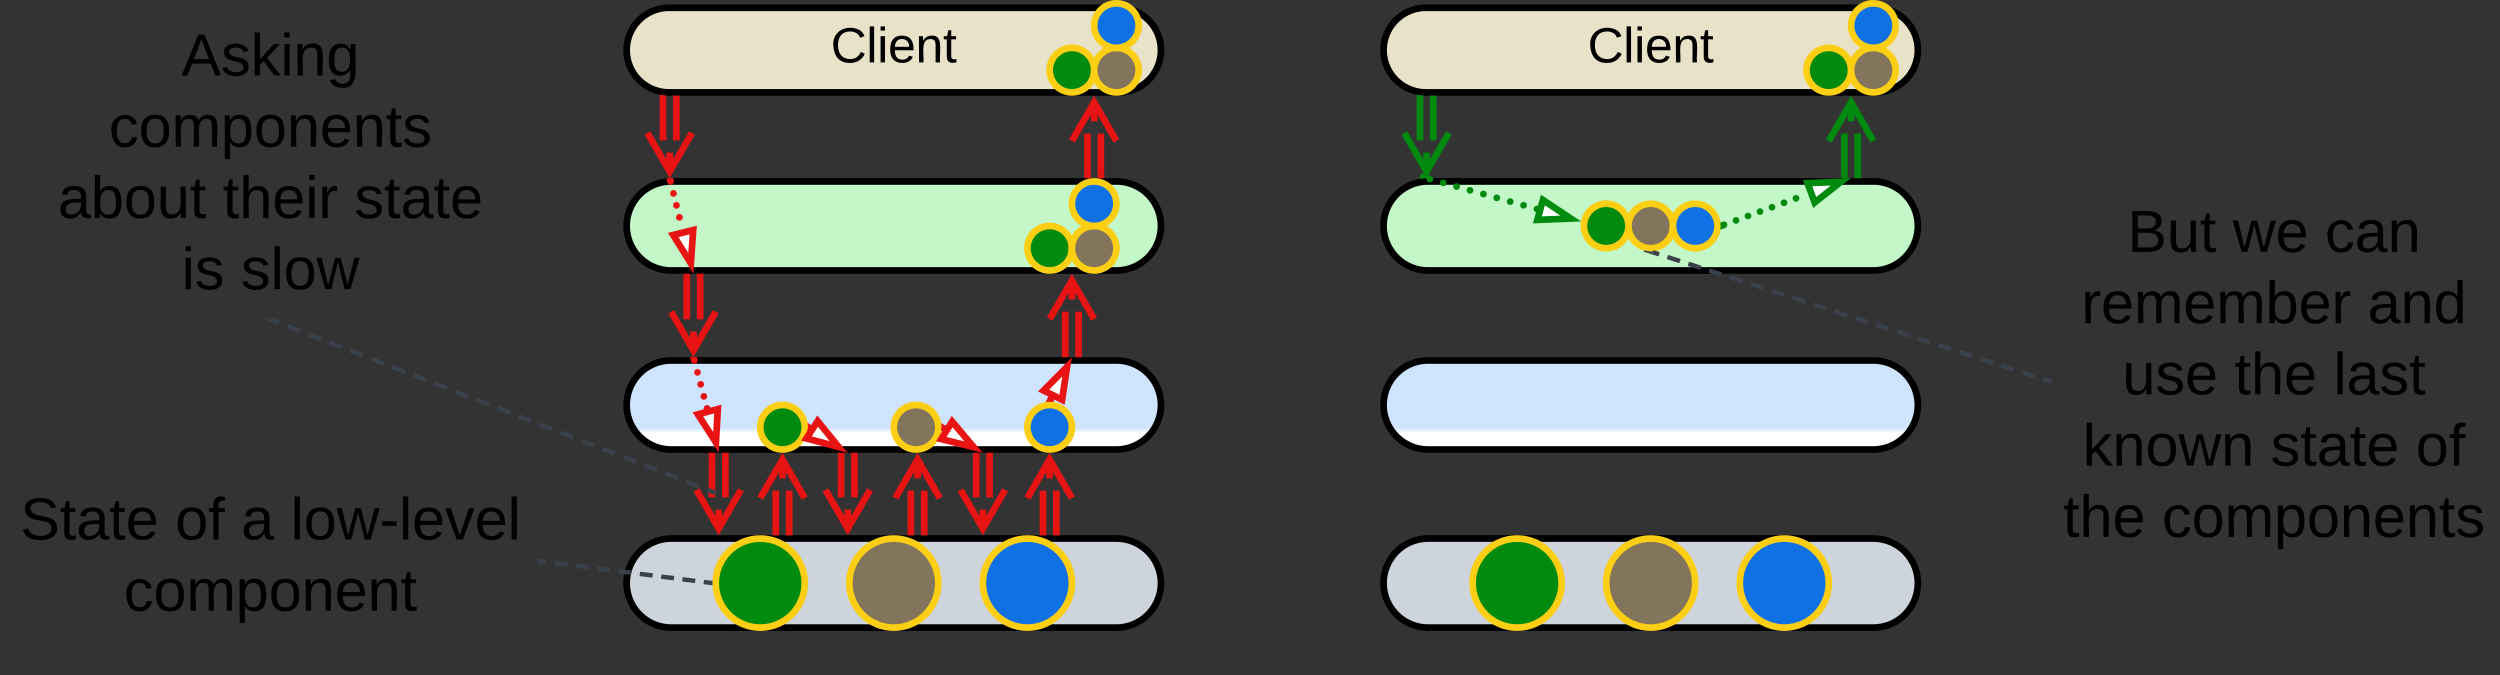 <svg xmlns="http://www.w3.org/2000/svg" xmlns:xlink="http://www.w3.org/1999/xlink" xmlns:lucid="lucid" width="1123" height="303.42"><rect width="100%" height="100%" fill="#333333" stroke="none"/><g transform="translate(-78.5 -438.5)" lucid:page-tab-id="0_0"><path d="M360 700.42a20 20 0 0 1 20-20h200a20 20 0 0 1 20 20 20 20 0 0 1-20 20H380a20 20 0 0 1-20-20z" stroke="#000" stroke-width="3" fill="#ced4db"/><path d="M360 620.42a20 20 0 0 1 20-20h200a20 20 0 0 1 20 20 20 20 0 0 1-20 20H380a20 20 0 0 1-20-20z" stroke="#000" stroke-width="3" fill="url(#a)"/><path d="M360 540a20 20 0 0 1 20-20h200a20 20 0 0 1 20 20 20 20 0 0 1-20 20H380a20 20 0 0 1-20-20z" stroke="#000" stroke-width="3" fill="#c3f7c8"/><path d="M360 461a19 19 0 0 1 19-19h202a19 19 0 0 1 19 19 19 19 0 0 1-19 19H379a19 19 0 0 1-19-19z" stroke="#000" stroke-width="3" fill="#e8e2c8"/><use xlink:href="#b" transform="matrix(1,0,0,1,365,447) translate(86.703 19.528)"/><path d="M440 700.42c0 11.04-8.95 20-20 20s-20-8.96-20-20c0-11.05 8.95-20 20-20s20 8.95 20 20z" stroke="#fcce14" stroke-width="3" fill="#008a0e"/><path d="M500 700.42c0 11.04-8.95 20-20 20s-20-8.96-20-20c0-11.05 8.95-20 20-20s20 8.95 20 20z" stroke="#fcce14" stroke-width="3" fill="#82755b"/><path d="M560 700.42c0 11.04-8.95 20-20 20s-20-8.96-20-20c0-11.05 8.95-20 20-20s20 8.95 20 20z" stroke="#fcce14" stroke-width="3" fill="#1071e5"/><path d="M382.33 483v18.56M376.33 483v18.56" stroke="#e81313" stroke-width="3" fill="none"/><path d="M383.8 483.04h-2.94v-1.54h2.95zM375.8 481.25l2 .16v1.64h-2.94v-2z" stroke="#e81313" stroke-width=".05" fill="#e81313"/><path d="M389.33 498.23l-10 17.32-10-17.32m10 17.32v-8.5M393 563v18.93M387 563v18.93" stroke="#e81313" stroke-width="3" fill="none"/><path d="M394.48 563.04h-2.96v-1.54h2.96zM388.48 563.04h-2.96v-1.54h2.96z" stroke="#e81313" stroke-width=".05" fill="#e81313"/><path d="M400 578.6l-10 17.32-10-17.32m10 17.32v-8.5M404.33 643.42v18.5M398.33 643.42v18.5" stroke="#e81313" stroke-width="3" fill="none"/><path d="M405.8 643.46h-2.94v-1.54h2.95zM399.8 643.46h-2.94v-1.54h2.95z" stroke="#e81313" stroke-width=".05" fill="#e81313"/><path d="M411.33 658.6l-10 17.32-10-17.32m10 17.32v-8.5M427 677.42v-18.5M433 677.42v-18.5" stroke="#e81313" stroke-width="3" fill="none"/><path d="M428.48 677.38v1.54h-2.96v-1.54zM434.48 677.38v1.54h-2.96v-1.54z" stroke="#e81313" stroke-width=".05" fill="#e81313"/><path d="M420 662.26l10-17.32 10 17.32m-10-17.32v8.5" stroke="#e81313" stroke-width="3" fill="none"/><path d="M440 630.42c0 5.52-4.48 10-10 10s-10-4.48-10-10 4.48-10 10-10 10 4.48 10 10z" stroke="#fcce14" stroke-width="3" fill="#008a0e"/><path d="M500 630.42c0 5.52-4.48 10-10 10s-10-4.48-10-10 4.48-10 10-10 10 4.48 10 10z" stroke="#fcce14" stroke-width="3" fill="#82755b"/><path d="M560 630.42c0 5.52-4.48 10-10 10s-10-4.48-10-10 4.48-10 10-10 10 4.48 10 10z" stroke="#fcce14" stroke-width="3" fill="#1071e5"/><path d="M462.33 643.42v18.5M456.33 643.42v18.5" stroke="#e81313" stroke-width="3" fill="none"/><path d="M463.8 643.46h-2.94v-1.54h2.95zM457.8 643.46h-2.94v-1.54h2.95z" stroke="#e81313" stroke-width=".05" fill="#e81313"/><path d="M469.33 658.6l-10 17.32-10-17.32m10 17.32v-8.5M487.67 677.42v-18.5M493.67 677.42v-18.5" stroke="#e81313" stroke-width="3" fill="none"/><path d="M489.14 677.38v1.54h-2.95v-1.54zM495.14 677.38v1.54h-2.95v-1.54z" stroke="#e81313" stroke-width=".05" fill="#e81313"/><path d="M480.67 662.24l10-17.32 10 17.32m-10-17.32v8.5M523 643.42v18.5M517 643.42v18.5" stroke="#e81313" stroke-width="3" fill="none"/><path d="M524.48 643.46h-2.96v-1.54h2.96zM518.48 643.46h-2.96v-1.54h2.96z" stroke="#e81313" stroke-width=".05" fill="#e81313"/><path d="M530 658.6l-10 17.32-10-17.32m10 17.32v-8.5M547 677.42v-18.5M553 677.42v-18.5" stroke="#e81313" stroke-width="3" fill="none"/><path d="M548.48 677.38v1.54h-2.96v-1.54zM554.48 677.38v1.54h-2.96v-1.54z" stroke="#e81313" stroke-width=".05" fill="#e81313"/><path d="M540 662.24l10-17.32 10 17.32m-10-17.32v8.5M557 597.42V578.5M563 597.42V578.5" stroke="#e81313" stroke-width="3" fill="none"/><path d="M558.48 597.38v1.54h-2.96v-1.54zM564.48 597.38v1.54h-2.96v-1.54z" stroke="#e81313" stroke-width=".05" fill="#e81313"/><path d="M550 581.82l10-17.32 10 17.32m-10-17.32v8.5M567 517v-18.5M573 517v-18.5" stroke="#e81313" stroke-width="3" fill="none"/><path d="M568.48 516.96v1.54h-2.96v-1.54zM574.48 516.96v1.54h-2.96v-1.54z" stroke="#e81313" stroke-width=".05" fill="#e81313"/><path d="M560 501.82l10-17.32 10 17.32m-10-17.32v8.5" stroke="#e81313" stroke-width="3" fill="none"/><path d="M549.17 617.58v-.02a1.5 1.5 0 0 1 1.5-1.5 1.5 1.5 0 0 1 1.5 1.5 1.5 1.5 0 0 1-1.5 1.5 1.5 1.5 0 0 1-1.5-1.5" fill="#e81313"/><path d="M552 618.2l-.45.9-1.55-.2-1.76.24 1.13-2.27z" stroke="#e81313" stroke-width=".05" fill="#e81313"/><path d="M557.83 603.26l-2.24 14.83-8.3-4.16z" stroke="#e81313" stroke-width="3" fill="#fff"/><path d="M501.3 631.23v-.02a1.5 1.5 0 0 1 1.5-1.5 1.5 1.5 0 0 1 1.5 1.5 1.5 1.5 0 0 1-1.5 1.5 1.5 1.5 0 0 1-1.5-1.5" fill="#e81313"/><path d="M503.6 629.98l-1.56 2.5-.78-.48.26-1.56-.25-1.9z" stroke="#e81313" stroke-width=".05" fill="#e81313"/><path d="M515.88 639.35l-14.56-3.6 4.9-7.87z" stroke="#e81313" stroke-width="3" fill="#fff"/><path d="M441.27 631.25v-.02a1.5 1.5 0 0 1 1.5-1.5 1.5 1.5 0 0 1 1.5 1.5 1.5 1.5 0 0 1-1.5 1.5 1.5 1.5 0 0 1-1.5-1.5" fill="#e81313"/><path d="M443.6 630l-1.6 2.5-.74-.5.26-1.56-.26-1.94z" stroke="#e81313" stroke-width=".05" fill="#e81313"/><path d="M455.25 639.3l-14.5-3.85 5.03-7.8z" stroke="#e81313" stroke-width="3" fill="#fff"/><path d="M388.88 600.38a1.5 1.5 0 0 1 1.5-1.5 1.5 1.5 0 0 1 1.5 1.5 1.5 1.5 0 0 1-1.5 1.5 1.5 1.5 0 0 1-1.5-1.5v-.03m1.43 5.43a1.5 1.5 0 0 1 1.5-1.5 1.5 1.5 0 0 1 1.5 1.5 1.5 1.5 0 0 1-1.5 1.5 1.5 1.5 0 0 1-1.5-1.5v-.02m1.43 5.43v-.03a1.5 1.5 0 0 1 1.5-1.5 1.5 1.5 0 0 1 1.5 1.5 1.5 1.5 0 0 1-1.5 1.5 1.5 1.5 0 0 1-1.5-1.5m1.42 5.42v-.02a1.5 1.5 0 0 1 1.5-1.5 1.5 1.5 0 0 1 1.5 1.5 1.5 1.5 0 0 1-1.5 1.5 1.5 1.5 0 0 1-1.5-1.5v-.02m1.43 5.43v-.02a1.5 1.5 0 0 1 1.5-1.5 1.5 1.5 0 0 1 1.5 1.5 1.5 1.5 0 0 1-1.5 1.5 1.5 1.5 0 0 1-1.5-1.5v-.02" fill="#e81313"/><path d="M391.82 600.03l-2.86.75-.5-1.86h3.06z" stroke="#e81313" stroke-width=".05" fill="#e81313"/><path d="M400.1 637.22l-8.12-12.6 8.96-2.37z" stroke="#e81313" stroke-width="3" fill="#fff"/><path d="M378.2 520.02V520a1.5 1.5 0 0 1 1.5-1.5 1.5 1.5 0 0 1 1.5 1.5 1.5 1.5 0 0 1-1.5 1.5 1.5 1.5 0 0 1-1.5-1.5m1.33 5.4v-.02a1.5 1.5 0 0 1 1.5-1.5 1.5 1.5 0 0 1 1.5 1.5 1.5 1.5 0 0 1-1.5 1.5 1.5 1.5 0 0 1-1.5-1.5v-.02m1.33 5.4a1.5 1.5 0 0 1 1.5-1.5 1.5 1.5 0 0 1 1.5 1.5 1.5 1.5 0 0 1-1.5 1.5 1.5 1.5 0 0 1-1.5-1.5v-.03m1.34 5.4a1.5 1.5 0 0 1 1.5-1.5 1.5 1.5 0 0 1 1.5 1.5 1.5 1.5 0 0 1-1.5 1.5 1.5 1.5 0 0 1-1.5-1.5v-.03" fill="#e81313"/><path d="M381.13 519.68l-2.86.72-.43-1.74 2.1-.16h.9z" stroke="#e81313" stroke-width=".05" fill="#e81313"/><path d="M388.83 556.8l-7.94-12.74 9-2.23z" stroke="#e81313" stroke-width="3" fill="#fff"/><path d="M560 550c0 5.52-4.48 10-10 10s-10-4.48-10-10 4.48-10 10-10 10 4.48 10 10z" stroke="#fcce14" stroke-width="3" fill="#008a0e"/><path d="M580 550c0 5.52-4.48 10-10 10s-10-4.48-10-10 4.48-10 10-10 10 4.48 10 10z" stroke="#fcce14" stroke-width="3" fill="#82755b"/><path d="M580 530c0 5.52-4.48 10-10 10s-10-4.48-10-10 4.48-10 10-10 10 4.48 10 10z" stroke="#fcce14" stroke-width="3" fill="#1071e5"/><path d="M570 470c0 5.52-4.48 10-10 10s-10-4.48-10-10 4.48-10 10-10 10 4.48 10 10z" stroke="#fcce14" stroke-width="3" fill="#008a0e"/><path d="M590 470c0 5.52-4.48 10-10 10s-10-4.48-10-10 4.48-10 10-10 10 4.48 10 10z" stroke="#fcce14" stroke-width="3" fill="#82755b"/><path d="M590 450c0 5.52-4.48 10-10 10s-10-4.48-10-10 4.48-10 10-10 10 4.48 10 10z" stroke="#fcce14" stroke-width="3" fill="#1071e5"/><path d="M700 700.42a20 20 0 0 1 20-20h200a20 20 0 0 1 20 20 20 20 0 0 1-20 20H720a20 20 0 0 1-20-20z" stroke="#000" stroke-width="3" fill="#ced4db"/><path d="M700 620.42a20 20 0 0 1 20-20h200a20 20 0 0 1 20 20 20 20 0 0 1-20 20H720a20 20 0 0 1-20-20z" stroke="#000" stroke-width="3" fill="url(#c)"/><path d="M700 540a20 20 0 0 1 20-20h200a20 20 0 0 1 20 20 20 20 0 0 1-20 20H720a20 20 0 0 1-20-20z" stroke="#000" stroke-width="3" fill="#c3f7c8"/><path d="M700 461a19 19 0 0 1 19-19h202a19 19 0 0 1 19 19 19 19 0 0 1-19 19H719a19 19 0 0 1-19-19z" stroke="#000" stroke-width="3" fill="#e8e2c8"/><use xlink:href="#b" transform="matrix(1,0,0,1,705,447) translate(86.703 19.528)"/><path d="M780 700.42c0 11.04-8.95 20-20 20s-20-8.96-20-20c0-11.05 8.95-20 20-20s20 8.95 20 20z" stroke="#fcce14" stroke-width="3" fill="#008a0e"/><path d="M840 700.42c0 11.04-8.95 20-20 20s-20-8.96-20-20c0-11.05 8.95-20 20-20s20 8.95 20 20z" stroke="#fcce14" stroke-width="3" fill="#82755b"/><path d="M900 700.42c0 11.04-8.95 20-20 20s-20-8.96-20-20c0-11.05 8.95-20 20-20s20 8.95 20 20z" stroke="#fcce14" stroke-width="3" fill="#1071e5"/><path d="M722.33 483v18.56M716.33 483v18.56" stroke="#008a0e" stroke-width="3" fill="none"/><path d="M723.8 483.04h-2.94v-1.54h2.95zM715.8 481.25l2 .16v1.64h-2.94v-2z" stroke="#008a0e" stroke-width=".05" fill="#008a0e"/><path d="M729.33 498.23l-10 17.32-10-17.32m10 17.32v-8.5M907 517v-18.5M913 517v-18.5" stroke="#008a0e" stroke-width="3" fill="none"/><path d="M908.48 516.96v1.54h-2.96v-1.54zM914.48 516.96v1.54h-2.96v-1.54z" stroke="#008a0e" stroke-width=".05" fill="#008a0e"/><path d="M900 501.82l10-17.32 10 17.32m-10-17.32v8.5" stroke="#008a0e" stroke-width="3" fill="none"/><path d="M719.28 518.97v-.02a1.5 1.5 0 0 1 1.5-1.5 1.5 1.5 0 0 1 1.5 1.5 1.5 1.5 0 0 1-1.5 1.5 1.5 1.5 0 0 1-1.5-1.5m6 1.7a1.5 1.5 0 0 1 1.5-1.5 1.5 1.5 0 0 1 1.5 1.5 1.5 1.5 0 0 1-1.5 1.5 1.5 1.5 0 0 1-1.5-1.5v-.03m6.03 1.7a1.5 1.5 0 0 1 1.5-1.5 1.5 1.5 0 0 1 1.5 1.5 1.5 1.5 0 0 1-1.5 1.5 1.5 1.5 0 0 1-1.5-1.5v-.02m6.02 1.72V524a1.5 1.5 0 0 1 1.5-1.5 1.5 1.5 0 0 1 1.5 1.5 1.5 1.5 0 0 1-1.5 1.5 1.5 1.5 0 0 1-1.5-1.5m6.02 1.7v-.02a1.5 1.5 0 0 1 1.5-1.5 1.5 1.5 0 0 1 1.5 1.5 1.5 1.5 0 0 1-1.5 1.5 1.5 1.5 0 0 1-1.5-1.5m6 1.7a1.5 1.5 0 0 1 1.5-1.5 1.5 1.5 0 0 1 1.5 1.5 1.5 1.5 0 0 1-1.5 1.5 1.5 1.5 0 0 1-1.5-1.5v-.03m6.03 1.7a1.5 1.5 0 0 1 1.5-1.5 1.5 1.5 0 0 1 1.5 1.5 1.5 1.5 0 0 1-1.5 1.5 1.5 1.5 0 0 1-1.5-1.5v-.02m6 1.72v-.02a1.5 1.5 0 0 1 1.5-1.5 1.5 1.5 0 0 1 1.5 1.5 1.5 1.5 0 0 1-1.5 1.5 1.5 1.5 0 0 1-1.5-1.5m6.03 1.7v-.02a1.5 1.5 0 0 1 1.5-1.5 1.5 1.5 0 0 1 1.5 1.5 1.5 1.5 0 0 1-1.5 1.5 1.5 1.5 0 0 1-1.5-1.5" fill="#008a0e"/><path d="M721.2 517.54l-.26.96h-1l-3.3.26-.52.12.72-2.56z" stroke="#008a0e" stroke-width=".05" fill="#008a0e"/><path d="M784.08 536.66l-15 .62 2.5-8.93z" stroke="#008a0e" stroke-width="3" fill="#fff"/><path d="M810 540c0 5.52-4.48 10-10 10s-10-4.48-10-10 4.48-10 10-10 10 4.48 10 10z" stroke="#fcce14" stroke-width="3" fill="#008a0e"/><path d="M830 540c0 5.52-4.48 10-10 10s-10-4.48-10-10 4.48-10 10-10 10 4.48 10 10z" stroke="#fcce14" stroke-width="3" fill="#82755b"/><path d="M850 540c0 5.52-4.48 10-10 10s-10-4.48-10-10 4.48-10 10-10 10 4.48 10 10z" stroke="#fcce14" stroke-width="3" fill="#1071e5"/><path d="M910 470c0 5.52-4.48 10-10 10s-10-4.48-10-10 4.48-10 10-10 10 4.48 10 10z" stroke="#fcce14" stroke-width="3" fill="#008a0e"/><path d="M930 470c0 5.52-4.48 10-10 10s-10-4.48-10-10 4.48-10 10-10 10 4.48 10 10z" stroke="#fcce14" stroke-width="3" fill="#82755b"/><path d="M930 450c0 5.52-4.48 10-10 10s-10-4.48-10-10 4.48-10 10-10 10 4.48 10 10z" stroke="#fcce14" stroke-width="3" fill="#1071e5"/><path d="M851.42 539.5v-.02a1.5 1.5 0 0 1 1.5-1.5 1.5 1.5 0 0 1 1.5 1.5 1.5 1.5 0 0 1-1.5 1.5 1.5 1.5 0 0 1-1.5-1.5m5.4-1.96v-.02a1.5 1.5 0 0 1 1.5-1.5 1.5 1.5 0 0 1 1.5 1.5 1.5 1.5 0 0 1-1.5 1.5 1.5 1.5 0 0 1-1.5-1.5m5.38-1.97a1.5 1.5 0 0 1 1.5-1.5 1.5 1.5 0 0 1 1.5 1.5 1.5 1.5 0 0 1-1.5 1.5 1.5 1.5 0 0 1-1.5-1.5v-.02m5.4-1.95a1.5 1.5 0 0 1 1.5-1.5 1.5 1.5 0 0 1 1.5 1.5 1.5 1.5 0 0 1-1.5 1.5 1.5 1.5 0 0 1-1.5-1.5v-.03m5.38-1.95a1.5 1.5 0 0 1 1.5-1.5 1.5 1.5 0 0 1 1.5 1.5 1.5 1.5 0 0 1-1.5 1.5 1.5 1.5 0 0 1-1.5-1.5v-.03m5.4-1.95v-.02a1.5 1.5 0 0 1 1.5-1.5 1.5 1.5 0 0 1 1.5 1.5 1.5 1.5 0 0 1-1.5 1.5 1.5 1.5 0 0 1-1.5-1.5v-.02m5.38-1.95a1.5 1.5 0 0 1 1.5-1.5 1.5 1.5 0 0 1 1.5 1.5 1.5 1.5 0 0 1-1.5 1.5 1.5 1.5 0 0 1-1.5-1.5v-.02" fill="#008a0e"/><path d="M853.47 540.85l-2.22.82.27-1.65-.2-1.52 1.13-.4z" stroke="#008a0e" stroke-width=".05" fill="#008a0e"/><path d="M905.44 520.17l-11.8 9.28-3.18-8.7z" stroke="#008a0e" stroke-width="3" fill="#fff"/><path d="M90 448a6 6 0 0 1 6-6h208a6 6 0 0 1 6 6v128a6 6 0 0 1-6 6H96a6 6 0 0 1-6-6z" stroke="#000" stroke-opacity="0" stroke-width="3" fill="#fff" fill-opacity="0"/><use xlink:href="#d" transform="matrix(1,0,0,1,95,447) translate(65.037 25.396)"/><use xlink:href="#e" transform="matrix(1,0,0,1,95,447) translate(32.444 57.396)"/><use xlink:href="#f" transform="matrix(1,0,0,1,95,447) translate(9.519 89.396)"/><use xlink:href="#g" transform="matrix(1,0,0,1,95,447) translate(83.593 89.396)"/><use xlink:href="#h" transform="matrix(1,0,0,1,95,447) translate(142.704 89.396)"/><use xlink:href="#i" transform="matrix(1,0,0,1,95,447) translate(65.111 121.396)"/><use xlink:href="#j" transform="matrix(1,0,0,1,95,447) translate(91.704 121.396)"/><path d="M80 646.42a6 6 0 0 1 6-6h228a6 6 0 0 1 6 6v88a6 6 0 0 1-6 6H86a6 6 0 0 1-6-6z" stroke="#000" stroke-opacity="0" stroke-width="3" fill="#fff" fill-opacity="0"/><use xlink:href="#k" transform="matrix(1,0,0,1,85,645.417) translate(2.593 35.396)"/><use xlink:href="#l" transform="matrix(1,0,0,1,85,645.417) translate(72.222 35.396)"/><use xlink:href="#m" transform="matrix(1,0,0,1,85,645.417) translate(101.852 35.396)"/><use xlink:href="#n" transform="matrix(1,0,0,1,85,645.417) translate(124.074 35.396)"/><use xlink:href="#o" transform="matrix(1,0,0,1,85,645.417) translate(49.111 67.396)"/><path d="M321 690.54l2.86.37m3.83.5l5.73.73m3.82.5l5.74.72m3.82.48l5.73.73m3.83.5l5.74.72m3.82.5l5.74.72m3.83.5l5.75.72m3.82.5l5.74.72m3.84.48l2.87.37" stroke="#3a414a" stroke-width="2" fill="none"/><path d="M321.14 689.58l-.25 1.93-.9-.1v-1.97zM398.6 699.45l-.1.9.03 1.05-1.17-.14.25-1.94z" stroke="#3a414a" stroke-width=".05" fill="#3a414a"/><path d="M200.93 582.36l2.83 1.1m3.78 1.48l5.66 2.2m3.77 1.48l5.66 2.2m3.78 1.48l5.67 2.2m3.77 1.48l5.66 2.2m3.78 1.48l5.66 2.2m3.77 1.48l5.67 2.2m3.78 1.48l5.66 2.2m3.78 1.48l5.66 2.2m3.78 1.48l5.66 2.2m3.77 1.48l5.66 2.2m3.8 1.48l5.65 2.2m3.77 1.48l5.66 2.2m3.78 1.48l5.66 2.2m3.77 1.48l5.65 2.2m3.78 1.48l5.66 2.2m3.76 1.47l5.66 2.2m3.78 1.48l5.66 2.22m3.77 1.47l5.66 2.2m3.77 1.47l5.66 2.2m3.77 1.48l5.66 2.2m3.78 1.48l2.83 1.1" stroke="#3a414a" stroke-width="2" fill="none"/><path d="M200.6 583.28l-3.28-1.28h3.78z" stroke="#3a414a" stroke-width=".05" fill="#3a414a"/><path d="M399.04 659.63l.96.37" stroke="#3a414a" stroke-width="2" fill="none"/><path d="M1000 526a6 6 0 0 1 6-6h188a6 6 0 0 1 6 6v168a6 6 0 0 1-6 6h-188a6 6 0 0 1-6-6z" stroke="#000" stroke-opacity="0" stroke-width="3" fill="#fff" fill-opacity="0"/><g><use xlink:href="#p" transform="matrix(1,0,0,1,1005,525) translate(29.111 26.646)"/><use xlink:href="#q" transform="matrix(1,0,0,1,1005,525) translate(76.519 26.646)"/><use xlink:href="#r" transform="matrix(1,0,0,1,1005,525) translate(117.926 26.646)"/><use xlink:href="#s" transform="matrix(1,0,0,1,1005,525) translate(8.481 58.646)"/><use xlink:href="#t" transform="matrix(1,0,0,1,1005,525) translate(137.074 58.646)"/><use xlink:href="#u" transform="matrix(1,0,0,1,1005,525) translate(26.889 90.646)"/><use xlink:href="#v" transform="matrix(1,0,0,1,1005,525) translate(77.259 90.646)"/><use xlink:href="#w" transform="matrix(1,0,0,1,1005,525) translate(121.704 90.646)"/><use xlink:href="#x" transform="matrix(1,0,0,1,1005,525) translate(9.111 122.646)"/><use xlink:href="#y" transform="matrix(1,0,0,1,1005,525) translate(93.481 122.646)"/><use xlink:href="#z" transform="matrix(1,0,0,1,1005,525) translate(158.667 122.646)"/><use xlink:href="#v" transform="matrix(1,0,0,1,1005,525) translate(0.222 154.646)"/><use xlink:href="#A" transform="matrix(1,0,0,1,1005,525) translate(44.667 154.646)"/></g><path d="M820.95 551.83l2.8.9m3.76 1.23l5.64 1.83m3.75 1.2l5.6 1.83m3.76 1.22l5.62 1.83m3.75 1.22l5.63 1.82m3.75 1.22l5.63 1.83m3.75 1.22L880 571m3.75 1.23l5.63 1.83m3.75 1.22l5.62 1.83m3.75 1.22l5.63 1.83m3.75 1.22l5.62 1.83m3.75 1.2l5.62 1.84m3.75 1.22l5.63 1.83m3.75 1.2l5.62 1.83m3.75 1.22l5.62 1.83m3.74 1.22l5.63 1.82m3.75 1.22l5.62 1.83m3.75 1.22l5.6 1.8m3.76 1.23l5.63 1.83m3.74 1.22l2.8.9" stroke="#3a414a" stroke-width="2" fill="none"/><path d="M820 551.52l1.14-.18-.47 1.42-3.82-1.24.15-.48zM1000 608.98V611l-1.28-.4.6-1.86z" stroke="#3a414a" stroke-width=".05" fill="#3a414a"/><defs><linearGradient gradientUnits="userSpaceOnUse" id="a" x1="360" y1="640.42" x2="360" y2="600.42"><stop offset="18.48%" stop-color="#fff"/><stop offset="24.28%" stop-color="#cfe4ff"/></linearGradient><path d="M212-179c-10-28-35-45-73-45-59 0-87 40-87 99 0 60 29 101 89 101 43 0 62-24 78-52l27 14C228-24 195 4 139 4 59 4 22-46 18-125c-6-104 99-153 187-111 19 9 31 26 39 46" id="B"/><path d="M24 0v-261h32V0H24" id="C"/><path d="M24-231v-30h32v30H24zM24 0v-190h32V0H24" id="D"/><path d="M100-194c63 0 86 42 84 106H49c0 40 14 67 53 68 26 1 43-12 49-29l28 8c-11 28-37 45-77 45C44 4 14-33 15-96c1-61 26-98 85-98zm52 81c6-60-76-77-97-28-3 7-6 17-6 28h103" id="E"/><path d="M117-194c89-4 53 116 60 194h-32v-121c0-31-8-49-39-48C34-167 62-67 57 0H25l-1-190h30c1 10-1 24 2 32 11-22 29-35 61-36" id="F"/><path d="M59-47c-2 24 18 29 38 22v24C64 9 27 4 27-40v-127H5v-23h24l9-43h21v43h35v23H59v120" id="G"/><g id="b"><use transform="matrix(0.062,0,0,0.062,0,0)" xlink:href="#B"/><use transform="matrix(0.062,0,0,0.062,15.988,0)" xlink:href="#C"/><use transform="matrix(0.062,0,0,0.062,20.864,0)" xlink:href="#D"/><use transform="matrix(0.062,0,0,0.062,25.741,0)" xlink:href="#E"/><use transform="matrix(0.062,0,0,0.062,38.086,0)" xlink:href="#F"/><use transform="matrix(0.062,0,0,0.062,50.432,0)" xlink:href="#G"/></g><linearGradient gradientUnits="userSpaceOnUse" id="c" x1="700" y1="640.42" x2="700" y2="600.42"><stop offset="18.48%" stop-color="#fff"/><stop offset="24.28%" stop-color="#cfe4ff"/></linearGradient><path d="M205 0l-28-72H64L36 0H1l101-248h38L239 0h-34zm-38-99l-47-123c-12 45-31 82-46 123h93" id="H"/><path d="M135-143c-3-34-86-38-87 0 15 53 115 12 119 90S17 21 10-45l28-5c4 36 97 45 98 0-10-56-113-15-118-90-4-57 82-63 122-42 12 7 21 19 24 35" id="I"/><path d="M143 0L79-87 56-68V0H24v-261h32v163l83-92h37l-77 82L181 0h-38" id="J"/><path d="M177-190C167-65 218 103 67 71c-23-6-38-20-44-43l32-5c15 47 100 32 89-28v-30C133-14 115 1 83 1 29 1 15-40 15-95c0-56 16-97 71-98 29-1 48 16 59 35 1-10 0-23 2-32h30zM94-22c36 0 50-32 50-73 0-42-14-75-50-75-39 0-46 34-46 75s6 73 46 73" id="K"/><g id="d"><use transform="matrix(0.074,0,0,0.074,0,0)" xlink:href="#H"/><use transform="matrix(0.074,0,0,0.074,17.778,0)" xlink:href="#I"/><use transform="matrix(0.074,0,0,0.074,31.111,0)" xlink:href="#J"/><use transform="matrix(0.074,0,0,0.074,44.444,0)" xlink:href="#D"/><use transform="matrix(0.074,0,0,0.074,50.296,0)" xlink:href="#F"/><use transform="matrix(0.074,0,0,0.074,65.111,0)" xlink:href="#K"/></g><path d="M96-169c-40 0-48 33-48 73s9 75 48 75c24 0 41-14 43-38l32 2c-6 37-31 61-74 61-59 0-76-41-82-99-10-93 101-131 147-64 4 7 5 14 7 22l-32 3c-4-21-16-35-41-35" id="L"/><path d="M100-194c62-1 85 37 85 99 1 63-27 99-86 99S16-35 15-95c0-66 28-99 85-99zM99-20c44 1 53-31 53-75 0-43-8-75-51-75s-53 32-53 75 10 74 51 75" id="M"/><path d="M210-169c-67 3-38 105-44 169h-31v-121c0-29-5-50-35-48C34-165 62-65 56 0H25l-1-190h30c1 10-1 24 2 32 10-44 99-50 107 0 11-21 27-35 58-36 85-2 47 119 55 194h-31v-121c0-29-5-49-35-48" id="N"/><path d="M115-194c55 1 70 41 70 98S169 2 115 4C84 4 66-9 55-30l1 105H24l-1-265h31l2 30c10-21 28-34 59-34zm-8 174c40 0 45-34 45-75s-6-73-45-74c-42 0-51 32-51 76 0 43 10 73 51 73" id="O"/><g id="e"><use transform="matrix(0.074,0,0,0.074,0,0)" xlink:href="#L"/><use transform="matrix(0.074,0,0,0.074,13.333,0)" xlink:href="#M"/><use transform="matrix(0.074,0,0,0.074,28.148,0)" xlink:href="#N"/><use transform="matrix(0.074,0,0,0.074,50.296,0)" xlink:href="#O"/><use transform="matrix(0.074,0,0,0.074,65.111,0)" xlink:href="#M"/><use transform="matrix(0.074,0,0,0.074,79.926,0)" xlink:href="#F"/><use transform="matrix(0.074,0,0,0.074,94.741,0)" xlink:href="#E"/><use transform="matrix(0.074,0,0,0.074,109.556,0)" xlink:href="#F"/><use transform="matrix(0.074,0,0,0.074,124.37,0)" xlink:href="#G"/><use transform="matrix(0.074,0,0,0.074,131.778,0)" xlink:href="#I"/></g><path d="M141-36C126-15 110 5 73 4 37 3 15-17 15-53c-1-64 63-63 125-63 3-35-9-54-41-54-24 1-41 7-42 31l-33-3c5-37 33-52 76-52 45 0 72 20 72 64v82c-1 20 7 32 28 27v20c-31 9-61-2-59-35zM48-53c0 20 12 33 32 33 41-3 63-29 60-74-43 2-92-5-92 41" id="P"/><path d="M115-194c53 0 69 39 70 98 0 66-23 100-70 100C84 3 66-7 56-30L54 0H23l1-261h32v101c10-23 28-34 59-34zm-8 174c40 0 45-34 45-75 0-40-5-75-45-74-42 0-51 32-51 76 0 43 10 73 51 73" id="Q"/><path d="M84 4C-5 8 30-112 23-190h32v120c0 31 7 50 39 49 72-2 45-101 50-169h31l1 190h-30c-1-10 1-25-2-33-11 22-28 36-60 37" id="R"/><g id="f"><use transform="matrix(0.074,0,0,0.074,0,0)" xlink:href="#P"/><use transform="matrix(0.074,0,0,0.074,14.815,0)" xlink:href="#Q"/><use transform="matrix(0.074,0,0,0.074,29.63,0)" xlink:href="#M"/><use transform="matrix(0.074,0,0,0.074,44.444,0)" xlink:href="#R"/><use transform="matrix(0.074,0,0,0.074,59.259,0)" xlink:href="#G"/></g><path d="M106-169C34-169 62-67 57 0H25v-261h32l-1 103c12-21 28-36 61-36 89 0 53 116 60 194h-32v-121c2-32-8-49-39-48" id="S"/><path d="M114-163C36-179 61-72 57 0H25l-1-190h30c1 12-1 29 2 39 6-27 23-49 58-41v29" id="T"/><g id="g"><use transform="matrix(0.074,0,0,0.074,0,0)" xlink:href="#G"/><use transform="matrix(0.074,0,0,0.074,7.407,0)" xlink:href="#S"/><use transform="matrix(0.074,0,0,0.074,22.222,0)" xlink:href="#E"/><use transform="matrix(0.074,0,0,0.074,37.037,0)" xlink:href="#D"/><use transform="matrix(0.074,0,0,0.074,42.889,0)" xlink:href="#T"/></g><g id="h"><use transform="matrix(0.074,0,0,0.074,0,0)" xlink:href="#I"/><use transform="matrix(0.074,0,0,0.074,13.333,0)" xlink:href="#G"/><use transform="matrix(0.074,0,0,0.074,20.741,0)" xlink:href="#P"/><use transform="matrix(0.074,0,0,0.074,35.556,0)" xlink:href="#G"/><use transform="matrix(0.074,0,0,0.074,42.963,0)" xlink:href="#E"/></g><g id="i"><use transform="matrix(0.074,0,0,0.074,0,0)" xlink:href="#D"/><use transform="matrix(0.074,0,0,0.074,5.852,0)" xlink:href="#I"/></g><path d="M206 0h-36l-40-164L89 0H53L-1-190h32L70-26l43-164h34l41 164 42-164h31" id="U"/><g id="j"><use transform="matrix(0.074,0,0,0.074,0,0)" xlink:href="#I"/><use transform="matrix(0.074,0,0,0.074,13.333,0)" xlink:href="#C"/><use transform="matrix(0.074,0,0,0.074,19.185,0)" xlink:href="#M"/><use transform="matrix(0.074,0,0,0.074,34,0)" xlink:href="#U"/></g><path d="M185-189c-5-48-123-54-124 2 14 75 158 14 163 119 3 78-121 87-175 55-17-10-28-26-33-46l33-7c5 56 141 63 141-1 0-78-155-14-162-118-5-82 145-84 179-34 5 7 8 16 11 25" id="V"/><g id="k"><use transform="matrix(0.074,0,0,0.074,0,0)" xlink:href="#V"/><use transform="matrix(0.074,0,0,0.074,17.778,0)" xlink:href="#G"/><use transform="matrix(0.074,0,0,0.074,25.185,0)" xlink:href="#P"/><use transform="matrix(0.074,0,0,0.074,40,0)" xlink:href="#G"/><use transform="matrix(0.074,0,0,0.074,47.407,0)" xlink:href="#E"/></g><path d="M101-234c-31-9-42 10-38 44h38v23H63V0H32v-167H5v-23h27c-7-52 17-82 69-68v24" id="W"/><g id="l"><use transform="matrix(0.074,0,0,0.074,0,0)" xlink:href="#M"/><use transform="matrix(0.074,0,0,0.074,14.815,0)" xlink:href="#W"/></g><use transform="matrix(0.074,0,0,0.074,0,0)" xlink:href="#P" id="m"/><path d="M16-82v-28h88v28H16" id="X"/><path d="M108 0H70L1-190h34L89-25l56-165h34" id="Y"/><g id="n"><use transform="matrix(0.074,0,0,0.074,0,0)" xlink:href="#C"/><use transform="matrix(0.074,0,0,0.074,5.852,0)" xlink:href="#M"/><use transform="matrix(0.074,0,0,0.074,20.667,0)" xlink:href="#U"/><use transform="matrix(0.074,0,0,0.074,39.852,0)" xlink:href="#X"/><use transform="matrix(0.074,0,0,0.074,48.667,0)" xlink:href="#C"/><use transform="matrix(0.074,0,0,0.074,54.519,0)" xlink:href="#E"/><use transform="matrix(0.074,0,0,0.074,69.333,0)" xlink:href="#Y"/><use transform="matrix(0.074,0,0,0.074,82.667,0)" xlink:href="#E"/><use transform="matrix(0.074,0,0,0.074,97.481,0)" xlink:href="#C"/></g><g id="o"><use transform="matrix(0.074,0,0,0.074,0,0)" xlink:href="#L"/><use transform="matrix(0.074,0,0,0.074,13.333,0)" xlink:href="#M"/><use transform="matrix(0.074,0,0,0.074,28.148,0)" xlink:href="#N"/><use transform="matrix(0.074,0,0,0.074,50.296,0)" xlink:href="#O"/><use transform="matrix(0.074,0,0,0.074,65.111,0)" xlink:href="#M"/><use transform="matrix(0.074,0,0,0.074,79.926,0)" xlink:href="#F"/><use transform="matrix(0.074,0,0,0.074,94.741,0)" xlink:href="#E"/><use transform="matrix(0.074,0,0,0.074,109.556,0)" xlink:href="#F"/><use transform="matrix(0.074,0,0,0.074,124.37,0)" xlink:href="#G"/></g><path d="M160-131c35 5 61 23 61 61C221 17 115-2 30 0v-248c76 3 177-17 177 60 0 33-19 50-47 57zm-97-11c50-1 110 9 110-42 0-47-63-36-110-37v79zm0 115c55-2 124 14 124-45 0-56-70-42-124-44v89" id="Z"/><g id="p"><use transform="matrix(0.074,0,0,0.074,0,0)" xlink:href="#Z"/><use transform="matrix(0.074,0,0,0.074,17.778,0)" xlink:href="#R"/><use transform="matrix(0.074,0,0,0.074,32.593,0)" xlink:href="#G"/></g><g id="q"><use transform="matrix(0.074,0,0,0.074,0,0)" xlink:href="#U"/><use transform="matrix(0.074,0,0,0.074,19.185,0)" xlink:href="#E"/></g><g id="r"><use transform="matrix(0.074,0,0,0.074,0,0)" xlink:href="#L"/><use transform="matrix(0.074,0,0,0.074,13.333,0)" xlink:href="#P"/><use transform="matrix(0.074,0,0,0.074,28.148,0)" xlink:href="#F"/></g><g id="s"><use transform="matrix(0.074,0,0,0.074,0,0)" xlink:href="#T"/><use transform="matrix(0.074,0,0,0.074,8.815,0)" xlink:href="#E"/><use transform="matrix(0.074,0,0,0.074,23.63,0)" xlink:href="#N"/><use transform="matrix(0.074,0,0,0.074,45.778,0)" xlink:href="#E"/><use transform="matrix(0.074,0,0,0.074,60.593,0)" xlink:href="#N"/><use transform="matrix(0.074,0,0,0.074,82.741,0)" xlink:href="#Q"/><use transform="matrix(0.074,0,0,0.074,97.556,0)" xlink:href="#E"/><use transform="matrix(0.074,0,0,0.074,112.37,0)" xlink:href="#T"/></g><path d="M85-194c31 0 48 13 60 33l-1-100h32l1 261h-30c-2-10 0-23-3-31C134-8 116 4 85 4 32 4 16-35 15-94c0-66 23-100 70-100zm9 24c-40 0-46 34-46 75 0 40 6 74 45 74 42 0 51-32 51-76 0-42-9-74-50-73" id="aa"/><g id="t"><use transform="matrix(0.074,0,0,0.074,0,0)" xlink:href="#P"/><use transform="matrix(0.074,0,0,0.074,14.815,0)" xlink:href="#F"/><use transform="matrix(0.074,0,0,0.074,29.63,0)" xlink:href="#aa"/></g><g id="u"><use transform="matrix(0.074,0,0,0.074,0,0)" xlink:href="#R"/><use transform="matrix(0.074,0,0,0.074,14.815,0)" xlink:href="#I"/><use transform="matrix(0.074,0,0,0.074,28.148,0)" xlink:href="#E"/></g><g id="v"><use transform="matrix(0.074,0,0,0.074,0,0)" xlink:href="#G"/><use transform="matrix(0.074,0,0,0.074,7.407,0)" xlink:href="#S"/><use transform="matrix(0.074,0,0,0.074,22.222,0)" xlink:href="#E"/></g><g id="w"><use transform="matrix(0.074,0,0,0.074,0,0)" xlink:href="#C"/><use transform="matrix(0.074,0,0,0.074,5.852,0)" xlink:href="#P"/><use transform="matrix(0.074,0,0,0.074,20.667,0)" xlink:href="#I"/><use transform="matrix(0.074,0,0,0.074,34,0)" xlink:href="#G"/></g><g id="x"><use transform="matrix(0.074,0,0,0.074,0,0)" xlink:href="#J"/><use transform="matrix(0.074,0,0,0.074,13.333,0)" xlink:href="#F"/><use transform="matrix(0.074,0,0,0.074,28.148,0)" xlink:href="#M"/><use transform="matrix(0.074,0,0,0.074,42.963,0)" xlink:href="#U"/><use transform="matrix(0.074,0,0,0.074,62.148,0)" xlink:href="#F"/></g><g id="y"><use transform="matrix(0.074,0,0,0.074,0,0)" xlink:href="#I"/><use transform="matrix(0.074,0,0,0.074,13.333,0)" xlink:href="#G"/><use transform="matrix(0.074,0,0,0.074,20.741,0)" xlink:href="#P"/><use transform="matrix(0.074,0,0,0.074,35.556,0)" xlink:href="#G"/><use transform="matrix(0.074,0,0,0.074,42.963,0)" xlink:href="#E"/></g><g id="z"><use transform="matrix(0.074,0,0,0.074,0,0)" xlink:href="#M"/><use transform="matrix(0.074,0,0,0.074,14.815,0)" xlink:href="#W"/></g><g id="A"><use transform="matrix(0.074,0,0,0.074,0,0)" xlink:href="#L"/><use transform="matrix(0.074,0,0,0.074,13.333,0)" xlink:href="#M"/><use transform="matrix(0.074,0,0,0.074,28.148,0)" xlink:href="#N"/><use transform="matrix(0.074,0,0,0.074,50.296,0)" xlink:href="#O"/><use transform="matrix(0.074,0,0,0.074,65.111,0)" xlink:href="#M"/><use transform="matrix(0.074,0,0,0.074,79.926,0)" xlink:href="#F"/><use transform="matrix(0.074,0,0,0.074,94.741,0)" xlink:href="#E"/><use transform="matrix(0.074,0,0,0.074,109.556,0)" xlink:href="#F"/><use transform="matrix(0.074,0,0,0.074,124.37,0)" xlink:href="#G"/><use transform="matrix(0.074,0,0,0.074,131.778,0)" xlink:href="#I"/></g></defs></g></svg>